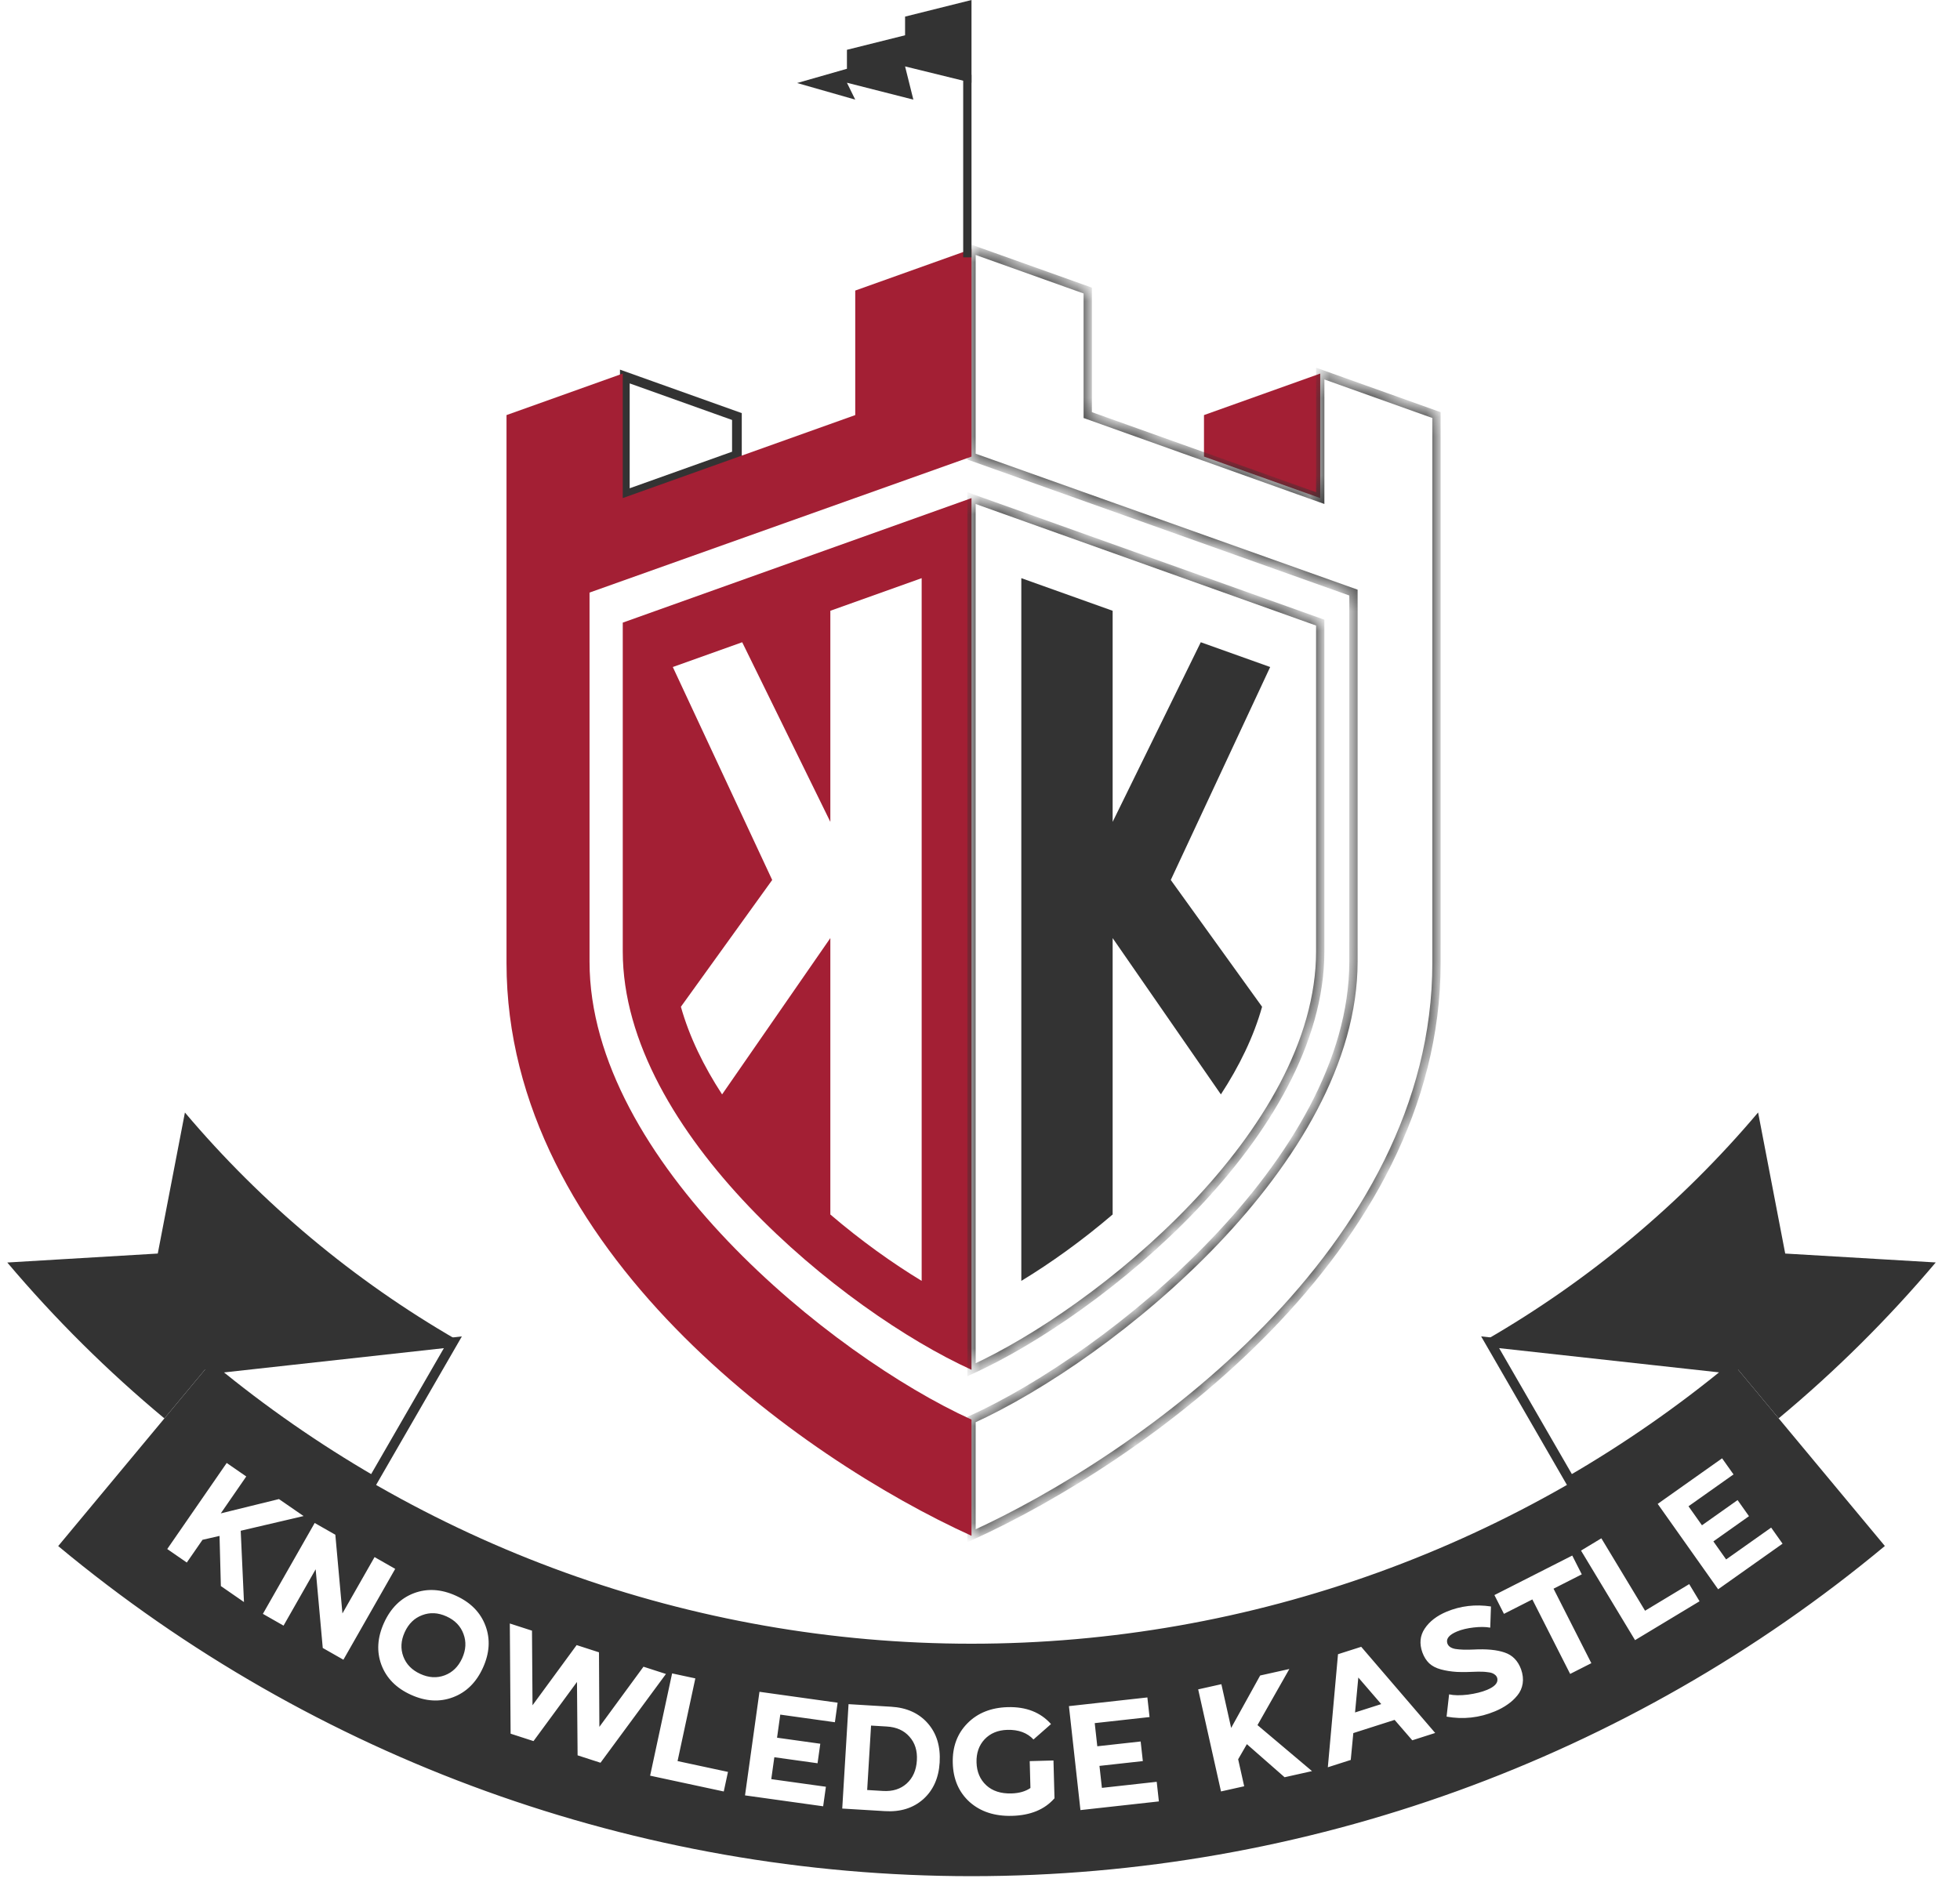 <svg width="101" height="97" viewBox="0 0 101 97" fill="none" xmlns="http://www.w3.org/2000/svg">
<g clip-path="url(#clip0_140_2053)">
<path fill-rule="evenodd" clip-rule="evenodd" d="M50.062 25.673L32.091 32.091V49.035C32.091 58.38 43.472 67.605 50.062 70.6V25.673ZM47.494 66.018C45.984 65.102 44.358 63.94 42.788 62.596V48.35L37.21 56.407C36.264 54.956 35.522 53.438 35.087 51.89L39.792 45.355L34.67 34.379L38.246 33.102L42.788 42.36L42.788 31.48L47.494 29.799V66.018Z" fill="#A31F34"/>
<mask id="mask0_140_2053" style="mask-type:luminance" maskUnits="userSpaceOnUse" x="50" y="25" width="19" height="46">
<path fill-rule="evenodd" clip-rule="evenodd" d="M68.032 32.091L50.062 25.673V70.6C56.651 67.605 68.032 58.38 68.032 49.035V32.091Z" fill="white"/>
</mask>
<g mask="url(#mask0_140_2053)">
<path d="M50.062 25.673H49.848V25.369L50.133 25.471L50.062 25.673ZM68.032 32.091L68.104 31.889L68.246 31.94V32.091H68.032ZM50.062 70.6L50.15 70.794L49.848 70.932V70.6H50.062ZM50.133 25.471L68.104 31.889L67.96 32.292L49.99 25.874L50.133 25.471ZM49.848 70.6V25.673H50.276V70.6H49.848ZM68.246 49.035C68.246 53.79 65.355 58.483 61.673 62.346C57.986 66.214 53.471 69.285 50.15 70.794L49.973 70.405C53.242 68.919 57.712 65.881 61.363 62.051C65.019 58.216 67.818 53.625 67.818 49.035H68.246ZM68.246 32.091V49.035H67.818V32.091H68.246Z" fill="#333333"/>
</g>
<path fill-rule="evenodd" clip-rule="evenodd" d="M57.335 62.596C55.765 63.94 54.139 65.102 52.629 66.018V29.799L57.335 31.48V42.36L61.877 33.102L65.453 34.379L60.331 45.355L65.036 51.89C64.602 53.438 63.859 54.956 62.913 56.407L57.335 48.35V62.596Z" fill="#333333"/>
<path d="M62.042 21.394L68.032 19.254V25.672L62.042 23.533V21.394Z" fill="#A31F34"/>
<mask id="mask1_140_2053" style="mask-type:luminance" maskUnits="userSpaceOnUse" x="50" y="12" width="25" height="68">
<path fill-rule="evenodd" clip-rule="evenodd" d="M50.062 79.157V73.167C57.279 69.886 69.744 59.803 69.744 49.569V30.542L50.062 23.533V12.836L56.052 14.976V21.394L68.032 25.672V19.254L74.023 21.394V49.633C74.023 64.409 58.847 75.164 50.062 79.157Z" fill="white"/>
</mask>
<g mask="url(#mask1_140_2053)">
<path d="M50.062 79.157L50.15 79.352L49.848 79.49V79.157H50.062ZM50.062 73.167H49.848V73.029L49.973 72.972L50.062 73.167ZM69.744 30.542L69.816 30.341L69.958 30.391V30.542H69.744ZM50.062 23.533L49.99 23.735L49.848 23.684V23.533H50.062ZM50.062 12.836H49.848V12.533L50.133 12.635L50.062 12.836ZM56.052 14.976L56.124 14.774L56.266 14.825V14.976H56.052ZM56.052 21.394L55.98 21.595L55.838 21.545V21.394H56.052ZM68.032 25.673H68.246V25.976L67.96 25.874L68.032 25.673ZM68.032 19.254H67.818V18.951L68.104 19.053L68.032 19.254ZM74.023 21.394L74.094 21.192L74.237 21.243V21.394H74.023ZM49.848 79.157V73.167H50.276V79.157H49.848ZM49.973 72.972C53.555 71.344 58.454 68.019 62.454 63.828C66.46 59.631 69.53 54.603 69.53 49.569H69.958C69.958 54.769 66.795 59.899 62.764 64.123C58.727 68.352 53.785 71.71 50.15 73.362L49.973 72.972ZM69.53 49.569V30.542H69.958V49.569H69.53ZM69.672 30.744L49.99 23.735L50.133 23.332L69.816 30.341L69.672 30.744ZM49.848 23.533V12.836H50.276V23.533H49.848ZM55.98 15.177L49.99 13.038L50.133 12.635L56.124 14.774L55.98 15.177ZM55.838 21.394V14.976H56.266V21.394H55.838ZM67.96 25.874L55.98 21.595L56.124 21.192L68.104 25.471L67.96 25.874ZM68.246 19.254V25.673H67.818V19.254H68.246ZM73.951 21.595L67.96 19.456L68.104 19.053L74.094 21.192L73.951 21.595ZM73.809 49.634V21.394H74.237V49.634H73.809ZM49.973 78.962C54.346 76.975 60.313 73.302 65.183 68.29C70.054 63.277 73.809 56.945 73.809 49.634H74.237C74.237 57.098 70.404 63.531 65.49 68.588C60.576 73.645 54.562 77.346 50.15 79.352L49.973 78.962Z" fill="#333333"/>
</g>
<path d="M37.974 23.458L32.198 25.521V19.406L37.974 21.469V23.458Z" stroke="#333333" stroke-width="0.5"/>
<path fill-rule="evenodd" clip-rule="evenodd" d="M50.062 79.157V73.167C42.844 69.886 30.379 59.803 30.379 49.569V30.542L50.062 23.533V12.836L44.071 14.976V21.394L32.091 25.672V19.254L26.101 21.394V49.633C26.101 64.409 41.276 75.164 50.062 79.157Z" fill="#A31F34"/>
<path d="M50.062 13.264V3.851H49.634V13.264H50.062Z" fill="#333333"/>
<path d="M46.639 0.856L50.062 0V4.264L46.639 3.423L47.066 5.135L43.643 4.264L44.071 5.135L41.076 4.279L43.643 3.545V2.567L46.639 1.818V0.856Z" fill="#333333"/>
<path d="M0.375 65.071C2.841 67.99 5.551 70.677 8.471 73.106L10.661 70.474L23.535 69.054C18.235 65.994 13.493 62.033 9.529 57.34L8.13 64.609L0.375 65.071Z" fill="#333333"/>
<path d="M99.75 65.068C97.285 67.987 94.576 70.674 91.655 73.103L89.466 70.471L76.59 69.053C81.89 65.992 86.632 62.032 90.596 57.338L91.993 64.609L99.75 65.068Z" fill="#333333"/>
<path d="M19.217 76.319C16.315 74.636 13.54 72.711 10.924 70.553L23.337 69.183L19.217 76.319ZM80.908 76.318L76.788 69.182L89.203 70.55C86.587 72.708 83.811 74.635 80.908 76.318Z" stroke="#333333" stroke-width="0.5"/>
<path fill-rule="evenodd" clip-rule="evenodd" d="M50.065 96.7C32.87 96.701 16.218 90.681 2.999 79.686L10.661 70.474C21.728 79.68 35.669 84.719 50.064 84.719C64.459 84.718 78.4 79.677 89.466 70.471L97.128 79.682C83.91 90.678 67.259 96.699 50.065 96.7ZM8.618 79.839L9.626 80.535L10.436 79.363L11.313 79.163L11.381 81.747L12.572 82.571L12.404 78.897L15.643 78.139L14.375 77.264L11.377 78.001L12.69 76.099L11.682 75.403L8.618 79.839ZM13.547 83.18L16.216 78.496L17.28 79.102L17.646 83.158L19.301 80.254L20.365 80.861L17.696 85.544L16.632 84.938L16.266 80.882L14.611 83.787L13.547 83.18ZM23.01 83.312C23.445 83.509 23.736 83.811 23.884 84.217C24.035 84.618 24.011 85.036 23.814 85.471C23.616 85.905 23.316 86.198 22.915 86.348C22.514 86.499 22.096 86.475 21.662 86.277C21.227 86.079 20.934 85.78 20.784 85.379C20.634 84.978 20.657 84.56 20.855 84.125C21.053 83.69 21.352 83.398 21.753 83.248C22.157 83.093 22.576 83.114 23.01 83.312ZM23.495 82.246C22.738 81.901 22.016 81.858 21.329 82.115C20.647 82.375 20.134 82.883 19.789 83.64C19.445 84.398 19.399 85.119 19.652 85.803C19.909 86.49 20.416 87.006 21.174 87.35C21.931 87.694 22.653 87.738 23.34 87.48C24.026 87.223 24.542 86.716 24.886 85.959C25.23 85.201 25.274 84.479 25.017 83.793C24.759 83.106 24.252 82.59 23.495 82.246ZM26.271 83.677L27.414 84.046L27.441 87.892L29.715 84.79L30.866 85.162L30.886 89.005L33.159 85.904L34.317 86.278L30.944 90.854L29.764 90.472L29.732 86.69L27.492 89.738L26.312 89.356L26.271 83.677ZM34.634 86.249L33.501 91.52L37.296 92.335L37.513 91.326L34.915 90.768L35.831 86.506L34.634 86.249ZM39.136 87.197L43.163 87.759L43.023 88.766L40.208 88.373L40.042 89.563L42.27 89.874L42.129 90.88L39.902 90.57L39.744 91.699L42.559 92.091L42.418 93.098L38.391 92.536L39.136 87.197ZM43.726 87.834L43.401 93.215L45.6 93.348C46.399 93.397 47.057 93.192 47.574 92.734C48.09 92.272 48.373 91.641 48.421 90.841C48.471 90.016 48.267 89.343 47.81 88.822C47.353 88.3 46.724 88.015 45.925 87.967L43.726 87.834ZM44.886 88.938L45.702 88.987C46.199 89.017 46.587 89.192 46.866 89.513C47.15 89.828 47.277 90.235 47.247 90.732C47.217 91.239 47.041 91.637 46.72 91.927C46.404 92.211 45.998 92.338 45.501 92.308L44.686 92.259L44.886 88.938ZM49.097 90.868C49.074 90.037 49.326 89.355 49.851 88.822C50.376 88.289 51.07 88.011 51.932 87.988C52.877 87.963 53.619 88.254 54.159 88.86L53.256 89.655C52.933 89.309 52.484 89.144 51.91 89.159C51.422 89.173 51.031 89.335 50.736 89.646C50.447 89.956 50.308 90.353 50.321 90.835C50.334 91.323 50.501 91.716 50.823 92.016C51.144 92.311 51.576 92.451 52.12 92.436C52.516 92.425 52.842 92.332 53.099 92.156L53.062 90.77L54.286 90.737L54.339 92.692L54.331 92.693C53.827 93.266 53.101 93.565 52.151 93.591C51.258 93.615 50.53 93.377 49.967 92.879C49.41 92.375 49.119 91.705 49.097 90.868ZM59.125 87.488L55.083 87.936L55.676 93.294L59.718 92.847L59.606 91.836L56.782 92.149L56.656 91.016L58.891 90.769L58.779 89.758L56.544 90.005L56.412 88.812L59.237 88.499L59.125 87.488ZM64.114 92.066L62.919 92.333L61.743 87.072L62.938 86.805L63.442 89.059L64.937 86.357L66.441 86.022L64.799 88.914L67.609 91.285L66.196 91.601L64.252 89.896L63.803 90.675L64.114 92.066ZM68.424 91.087L69.605 90.709L69.737 89.325L71.865 88.645L72.775 89.697L73.956 89.319L70.144 84.878L68.948 85.26L68.424 91.087ZM71.176 87.831L69.826 88.262L69.995 86.461L71.176 87.831ZM76.793 83.891C76.553 83.847 76.265 83.844 75.931 83.883C75.602 83.921 75.318 83.989 75.082 84.088C74.688 84.252 74.519 84.447 74.575 84.674C74.617 84.841 74.758 84.946 74.999 84.99C75.243 85.028 75.553 85.037 75.929 85.019C76.604 84.983 77.14 85.034 77.538 85.174C77.938 85.307 78.22 85.596 78.383 86.04C78.473 86.297 78.5 86.542 78.464 86.774C78.427 87.006 78.335 87.212 78.187 87.39C78.043 87.567 77.876 87.72 77.686 87.85C77.497 87.984 77.282 88.102 77.04 88.202C76.235 88.539 75.402 88.63 74.543 88.477L74.673 87.329C74.925 87.386 75.246 87.39 75.639 87.344C76.034 87.29 76.364 87.208 76.629 87.097C77.013 86.937 77.19 86.749 77.162 86.533C77.15 86.438 77.101 86.361 77.015 86.302C76.934 86.241 76.829 86.204 76.701 86.191C76.572 86.172 76.468 86.163 76.389 86.162C76.316 86.16 76.238 86.159 76.155 86.16C75.718 86.181 75.355 86.185 75.066 86.172C74.775 86.154 74.504 86.111 74.254 86.044C74.002 85.976 73.8 85.871 73.647 85.729C73.498 85.586 73.38 85.398 73.295 85.167C73.133 84.711 73.174 84.302 73.417 83.939C73.664 83.569 74.04 83.279 74.547 83.067C75.263 82.769 76.024 82.679 76.83 82.799L76.793 83.891ZM81.019 80.175L77.008 82.212L77.5 83.18L78.963 82.437L80.911 86.276L82.003 85.722L80.055 81.883L81.51 81.144L81.019 80.175ZM84.255 84.535L81.471 79.919L82.519 79.286L84.771 83.019L87.046 81.647L87.579 82.531L84.255 84.535ZM88.741 75.163L85.422 77.512L88.537 81.913L91.856 79.563L91.269 78.734L88.949 80.375L88.291 79.445L90.126 78.146L89.539 77.316L87.703 78.615L87.009 77.635L89.329 75.993L88.741 75.163Z" fill="#333333"/>
</g>
<defs>
<clipPath id="clip0_140_2053">
<rect width="100.123" height="96.7" fill="white"/>
</clipPath>
</defs>
</svg>
